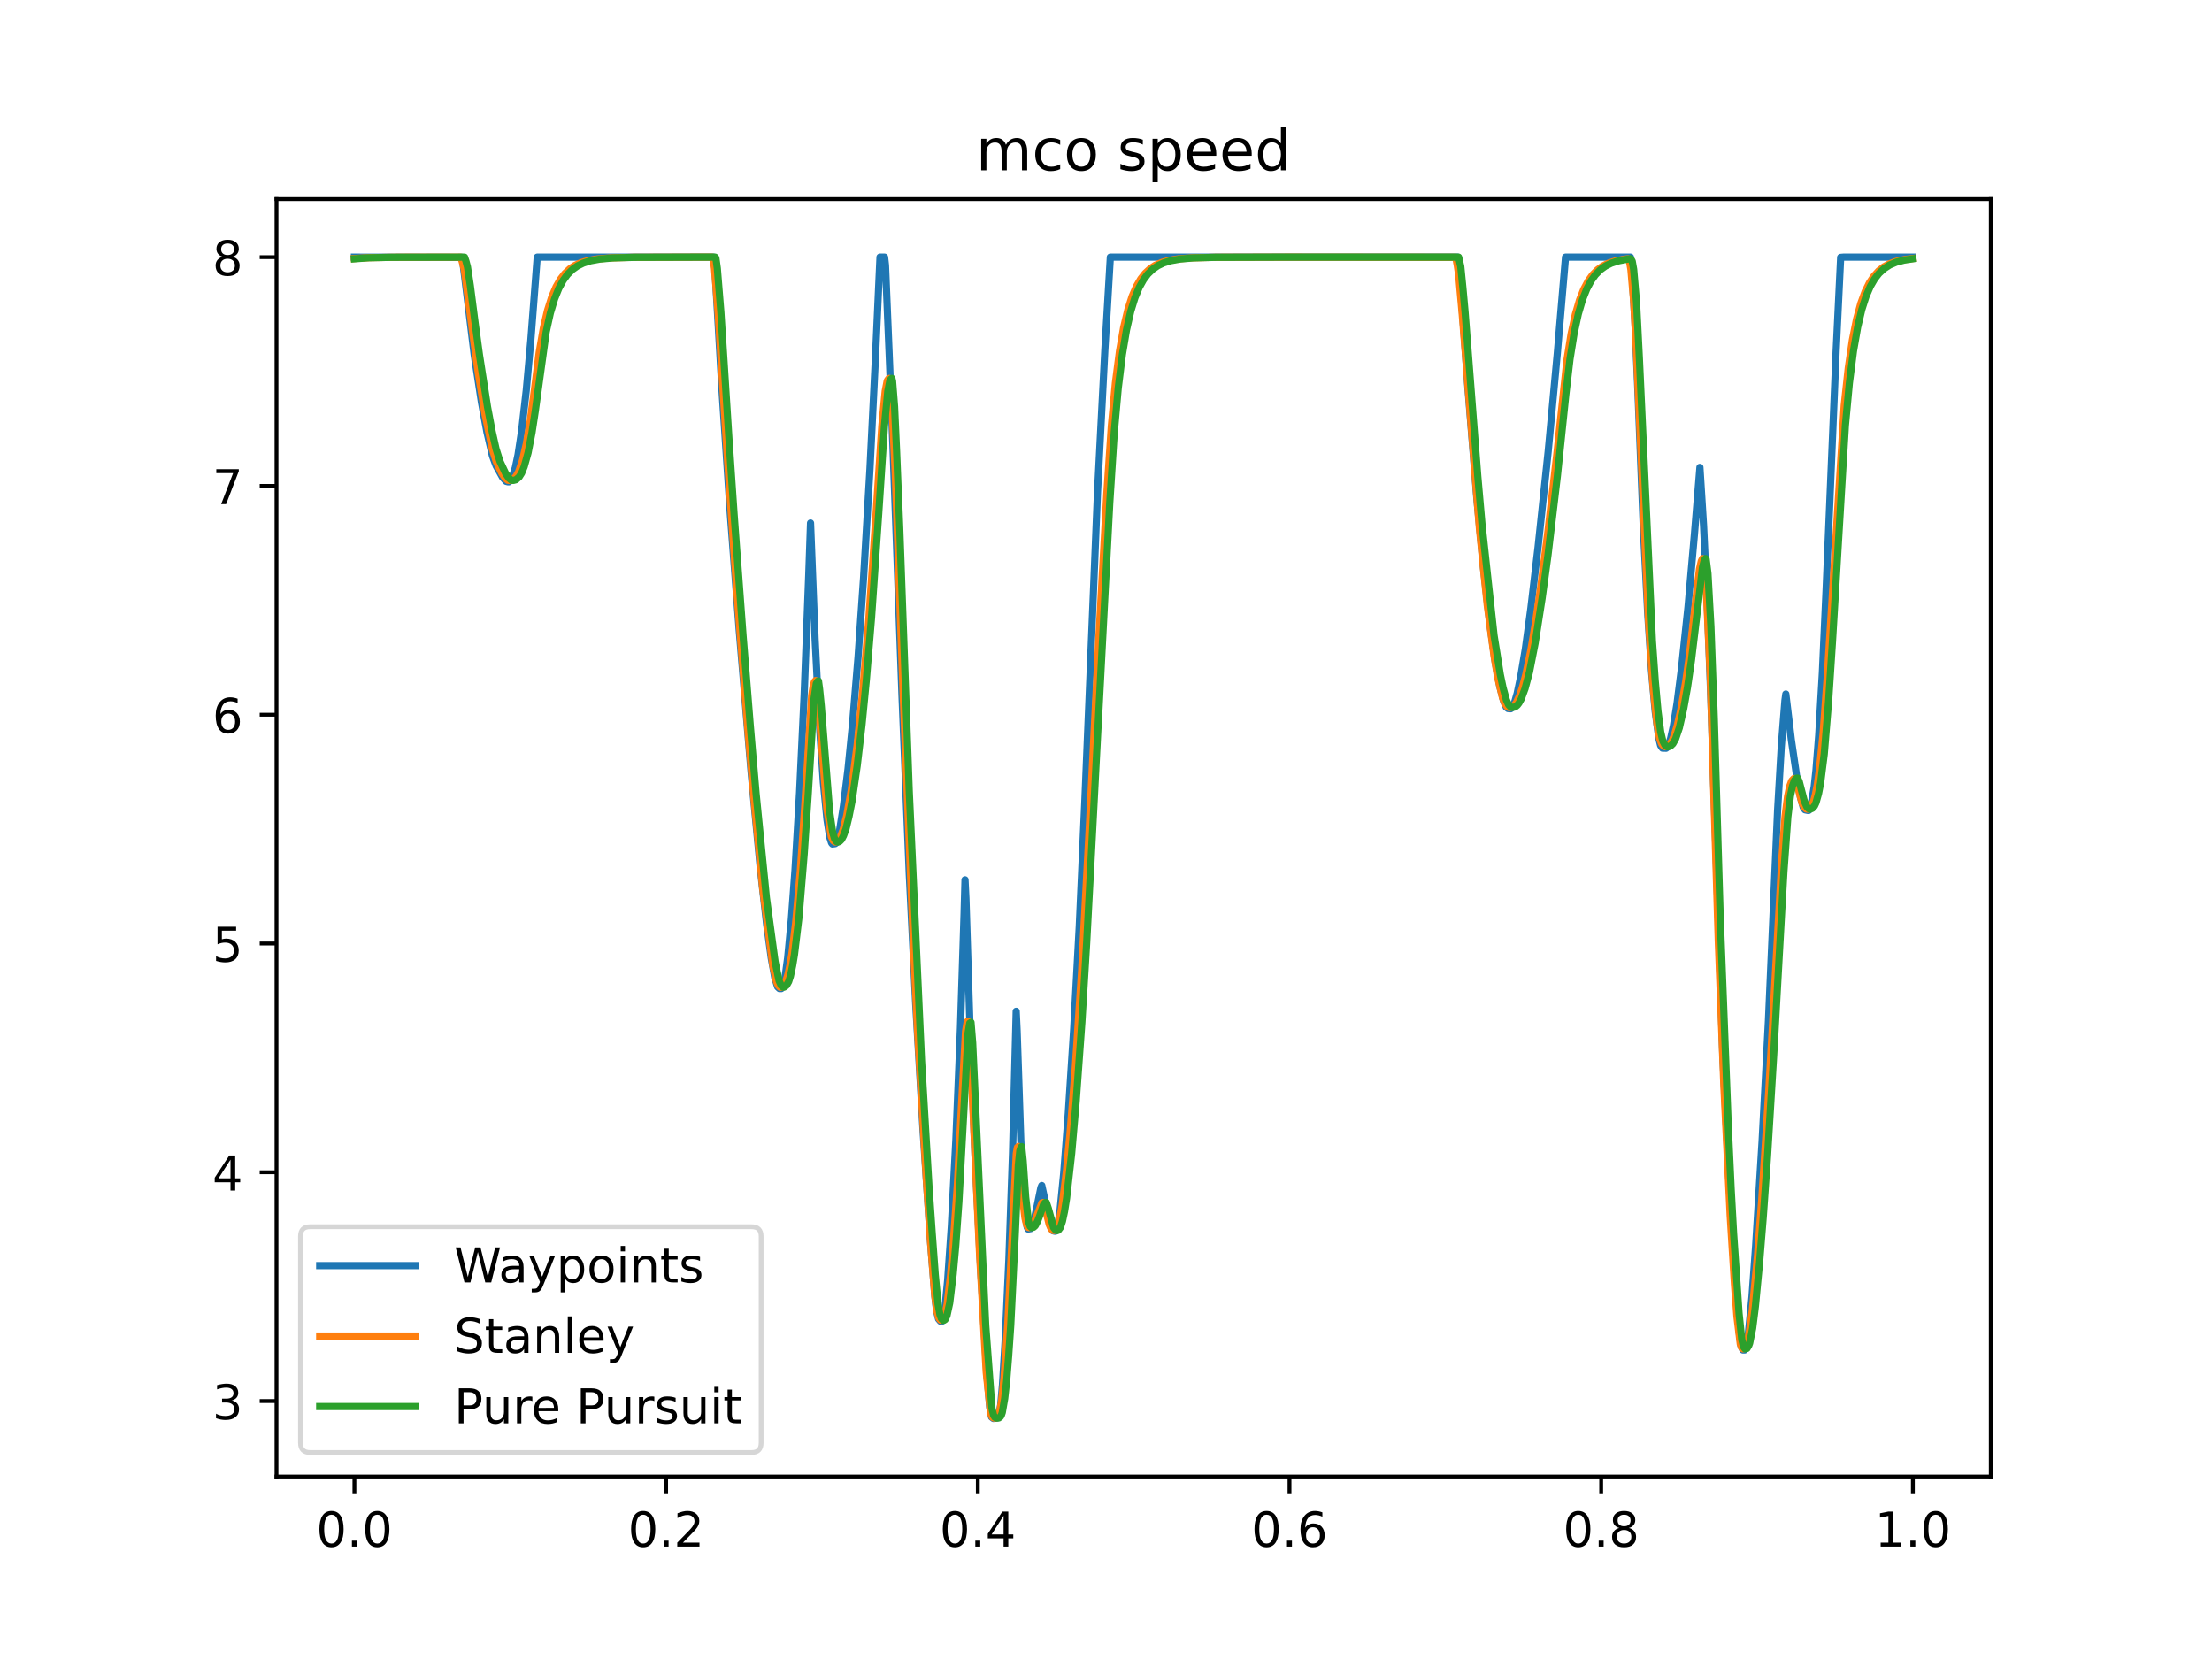 <?xml version="1.0" encoding="utf-8" standalone="no"?>
<!DOCTYPE svg PUBLIC "-//W3C//DTD SVG 1.1//EN"
  "http://www.w3.org/Graphics/SVG/1.1/DTD/svg11.dtd">
<!-- Created with matplotlib (https://matplotlib.org/) -->
<svg height="345.6pt" version="1.1" viewBox="0 0 460.8 345.6" width="460.8pt" xmlns="http://www.w3.org/2000/svg" xmlns:xlink="http://www.w3.org/1999/xlink">
 <defs>
  <style type="text/css">*{stroke-linecap:butt;stroke-linejoin:round;}</style>
 </defs>
 <g id="figure_1">
  <g id="patch_1">
   <path d="M 0 345.6 
L 460.8 345.6 
L 460.8 0 
L 0 0 
z
" style="fill:#ffffff;"/>
  </g>
  <g id="axes_1">
   <g id="patch_2">
    <path d="M 57.6 307.584 
L 414.72 307.584 
L 414.72 41.472 
L 57.6 41.472 
z
" style="fill:#ffffff;"/>
   </g>
   <g id="matplotlib.axis_1">
    <g id="xtick_1">
     <g id="line2d_1">
      <defs>
       <path d="M 0 0 
L 0 3.5 
" id="me0ed201982" style="stroke:#000000;stroke-width:0.8;"/>
      </defs>
      <g>
       <use style="stroke:#000000;stroke-width:0.8;" x="73.833" xlink:href="#me0ed201982" y="307.584"/>
      </g>
     </g>
     <g id="text_1">
      <!-- 0.0 -->
      <g transform="translate(65.881 322.182)scale(0.1 -0.1)">
       <defs>
        <path d="M 31.781 66.406 
Q 24.172 66.406 20.328 58.906 
Q 16.5 51.422 16.5 36.375 
Q 16.5 21.391 20.328 13.891 
Q 24.172 6.391 31.781 6.391 
Q 39.453 6.391 43.281 13.891 
Q 47.125 21.391 47.125 36.375 
Q 47.125 51.422 43.281 58.906 
Q 39.453 66.406 31.781 66.406 
z
M 31.781 74.219 
Q 44.047 74.219 50.516 64.516 
Q 56.984 54.828 56.984 36.375 
Q 56.984 17.969 50.516 8.266 
Q 44.047 -1.422 31.781 -1.422 
Q 19.531 -1.422 13.062 8.266 
Q 6.594 17.969 6.594 36.375 
Q 6.594 54.828 13.062 64.516 
Q 19.531 74.219 31.781 74.219 
z
" id="DejaVuSans-48"/>
        <path d="M 10.688 12.406 
L 21 12.406 
L 21 0 
L 10.688 0 
z
" id="DejaVuSans-46"/>
       </defs>
       <use xlink:href="#DejaVuSans-48"/>
       <use x="63.623" xlink:href="#DejaVuSans-46"/>
       <use x="95.41" xlink:href="#DejaVuSans-48"/>
      </g>
     </g>
    </g>
    <g id="xtick_2">
     <g id="line2d_2">
      <g>
       <use style="stroke:#000000;stroke-width:0.8;" x="138.764" xlink:href="#me0ed201982" y="307.584"/>
      </g>
     </g>
     <g id="text_2">
      <!-- 0.2 -->
      <g transform="translate(130.812 322.182)scale(0.1 -0.1)">
       <defs>
        <path d="M 19.188 8.297 
L 53.609 8.297 
L 53.609 0 
L 7.328 0 
L 7.328 8.297 
Q 12.938 14.109 22.625 23.891 
Q 32.328 33.688 34.812 36.531 
Q 39.547 41.844 41.422 45.531 
Q 43.312 49.219 43.312 52.781 
Q 43.312 58.594 39.234 62.25 
Q 35.156 65.922 28.609 65.922 
Q 23.969 65.922 18.812 64.312 
Q 13.672 62.703 7.812 59.422 
L 7.812 69.391 
Q 13.766 71.781 18.938 73 
Q 24.125 74.219 28.422 74.219 
Q 39.75 74.219 46.484 68.547 
Q 53.219 62.891 53.219 53.422 
Q 53.219 48.922 51.531 44.891 
Q 49.859 40.875 45.406 35.406 
Q 44.188 33.984 37.641 27.219 
Q 31.109 20.453 19.188 8.297 
z
" id="DejaVuSans-50"/>
       </defs>
       <use xlink:href="#DejaVuSans-48"/>
       <use x="63.623" xlink:href="#DejaVuSans-46"/>
       <use x="95.41" xlink:href="#DejaVuSans-50"/>
      </g>
     </g>
    </g>
    <g id="xtick_3">
     <g id="line2d_3">
      <g>
       <use style="stroke:#000000;stroke-width:0.8;" x="203.695" xlink:href="#me0ed201982" y="307.584"/>
      </g>
     </g>
     <g id="text_3">
      <!-- 0.4 -->
      <g transform="translate(195.743 322.182)scale(0.1 -0.1)">
       <defs>
        <path d="M 37.797 64.312 
L 12.891 25.391 
L 37.797 25.391 
z
M 35.203 72.906 
L 47.609 72.906 
L 47.609 25.391 
L 58.016 25.391 
L 58.016 17.188 
L 47.609 17.188 
L 47.609 0 
L 37.797 0 
L 37.797 17.188 
L 4.891 17.188 
L 4.891 26.703 
z
" id="DejaVuSans-52"/>
       </defs>
       <use xlink:href="#DejaVuSans-48"/>
       <use x="63.623" xlink:href="#DejaVuSans-46"/>
       <use x="95.41" xlink:href="#DejaVuSans-52"/>
      </g>
     </g>
    </g>
    <g id="xtick_4">
     <g id="line2d_4">
      <g>
       <use style="stroke:#000000;stroke-width:0.8;" x="268.625" xlink:href="#me0ed201982" y="307.584"/>
      </g>
     </g>
     <g id="text_4">
      <!-- 0.6 -->
      <g transform="translate(260.674 322.182)scale(0.1 -0.1)">
       <defs>
        <path d="M 33.016 40.375 
Q 26.375 40.375 22.484 35.828 
Q 18.609 31.297 18.609 23.391 
Q 18.609 15.531 22.484 10.953 
Q 26.375 6.391 33.016 6.391 
Q 39.656 6.391 43.531 10.953 
Q 47.406 15.531 47.406 23.391 
Q 47.406 31.297 43.531 35.828 
Q 39.656 40.375 33.016 40.375 
z
M 52.594 71.297 
L 52.594 62.312 
Q 48.875 64.062 45.094 64.984 
Q 41.312 65.922 37.594 65.922 
Q 27.828 65.922 22.672 59.328 
Q 17.531 52.734 16.797 39.406 
Q 19.672 43.656 24.016 45.922 
Q 28.375 48.188 33.594 48.188 
Q 44.578 48.188 50.953 41.516 
Q 57.328 34.859 57.328 23.391 
Q 57.328 12.156 50.688 5.359 
Q 44.047 -1.422 33.016 -1.422 
Q 20.359 -1.422 13.672 8.266 
Q 6.984 17.969 6.984 36.375 
Q 6.984 53.656 15.188 63.938 
Q 23.391 74.219 37.203 74.219 
Q 40.922 74.219 44.703 73.484 
Q 48.484 72.75 52.594 71.297 
z
" id="DejaVuSans-54"/>
       </defs>
       <use xlink:href="#DejaVuSans-48"/>
       <use x="63.623" xlink:href="#DejaVuSans-46"/>
       <use x="95.41" xlink:href="#DejaVuSans-54"/>
      </g>
     </g>
    </g>
    <g id="xtick_5">
     <g id="line2d_5">
      <g>
       <use style="stroke:#000000;stroke-width:0.8;" x="333.556" xlink:href="#me0ed201982" y="307.584"/>
      </g>
     </g>
     <g id="text_5">
      <!-- 0.8 -->
      <g transform="translate(325.605 322.182)scale(0.1 -0.1)">
       <defs>
        <path d="M 31.781 34.625 
Q 24.75 34.625 20.719 30.859 
Q 16.703 27.094 16.703 20.516 
Q 16.703 13.922 20.719 10.156 
Q 24.75 6.391 31.781 6.391 
Q 38.812 6.391 42.859 10.172 
Q 46.922 13.969 46.922 20.516 
Q 46.922 27.094 42.891 30.859 
Q 38.875 34.625 31.781 34.625 
z
M 21.922 38.812 
Q 15.578 40.375 12.031 44.719 
Q 8.5 49.078 8.5 55.328 
Q 8.5 64.062 14.719 69.141 
Q 20.953 74.219 31.781 74.219 
Q 42.672 74.219 48.875 69.141 
Q 55.078 64.062 55.078 55.328 
Q 55.078 49.078 51.531 44.719 
Q 48 40.375 41.703 38.812 
Q 48.828 37.156 52.797 32.312 
Q 56.781 27.484 56.781 20.516 
Q 56.781 9.906 50.312 4.234 
Q 43.844 -1.422 31.781 -1.422 
Q 19.734 -1.422 13.25 4.234 
Q 6.781 9.906 6.781 20.516 
Q 6.781 27.484 10.781 32.312 
Q 14.797 37.156 21.922 38.812 
z
M 18.312 54.391 
Q 18.312 48.734 21.844 45.562 
Q 25.391 42.391 31.781 42.391 
Q 38.141 42.391 41.719 45.562 
Q 45.312 48.734 45.312 54.391 
Q 45.312 60.062 41.719 63.234 
Q 38.141 66.406 31.781 66.406 
Q 25.391 66.406 21.844 63.234 
Q 18.312 60.062 18.312 54.391 
z
" id="DejaVuSans-56"/>
       </defs>
       <use xlink:href="#DejaVuSans-48"/>
       <use x="63.623" xlink:href="#DejaVuSans-46"/>
       <use x="95.41" xlink:href="#DejaVuSans-56"/>
      </g>
     </g>
    </g>
    <g id="xtick_6">
     <g id="line2d_6">
      <g>
       <use style="stroke:#000000;stroke-width:0.8;" x="398.487" xlink:href="#me0ed201982" y="307.584"/>
      </g>
     </g>
     <g id="text_6">
      <!-- 1.0 -->
      <g transform="translate(390.536 322.182)scale(0.1 -0.1)">
       <defs>
        <path d="M 12.406 8.297 
L 28.516 8.297 
L 28.516 63.922 
L 10.984 60.406 
L 10.984 69.391 
L 28.422 72.906 
L 38.281 72.906 
L 38.281 8.297 
L 54.391 8.297 
L 54.391 0 
L 12.406 0 
z
" id="DejaVuSans-49"/>
       </defs>
       <use xlink:href="#DejaVuSans-49"/>
       <use x="63.623" xlink:href="#DejaVuSans-46"/>
       <use x="95.41" xlink:href="#DejaVuSans-48"/>
      </g>
     </g>
    </g>
   </g>
   <g id="matplotlib.axis_2">
    <g id="ytick_1">
     <g id="line2d_7">
      <defs>
       <path d="M 0 0 
L -3.5 0 
" id="mf09ca81f70" style="stroke:#000000;stroke-width:0.8;"/>
      </defs>
      <g>
       <use style="stroke:#000000;stroke-width:0.8;" x="57.6" xlink:href="#mf09ca81f70" y="291.864"/>
      </g>
     </g>
     <g id="text_7">
      <!-- 3 -->
      <g transform="translate(44.237 295.663)scale(0.1 -0.1)">
       <defs>
        <path d="M 40.578 39.312 
Q 47.656 37.797 51.625 33 
Q 55.609 28.219 55.609 21.188 
Q 55.609 10.406 48.188 4.484 
Q 40.766 -1.422 27.094 -1.422 
Q 22.516 -1.422 17.656 -0.516 
Q 12.797 0.391 7.625 2.203 
L 7.625 11.719 
Q 11.719 9.328 16.594 8.109 
Q 21.484 6.891 26.812 6.891 
Q 36.078 6.891 40.938 10.547 
Q 45.797 14.203 45.797 21.188 
Q 45.797 27.641 41.281 31.266 
Q 36.766 34.906 28.719 34.906 
L 20.219 34.906 
L 20.219 43.016 
L 29.109 43.016 
Q 36.375 43.016 40.234 45.922 
Q 44.094 48.828 44.094 54.297 
Q 44.094 59.906 40.109 62.906 
Q 36.141 65.922 28.719 65.922 
Q 24.656 65.922 20.016 65.031 
Q 15.375 64.156 9.812 62.312 
L 9.812 71.094 
Q 15.438 72.656 20.344 73.438 
Q 25.25 74.219 29.594 74.219 
Q 40.828 74.219 47.359 69.109 
Q 53.906 64.016 53.906 55.328 
Q 53.906 49.266 50.438 45.094 
Q 46.969 40.922 40.578 39.312 
z
" id="DejaVuSans-51"/>
       </defs>
       <use xlink:href="#DejaVuSans-51"/>
      </g>
     </g>
    </g>
    <g id="ytick_2">
     <g id="line2d_8">
      <g>
       <use style="stroke:#000000;stroke-width:0.8;" x="57.6" xlink:href="#mf09ca81f70" y="244.205"/>
      </g>
     </g>
     <g id="text_8">
      <!-- 4 -->
      <g transform="translate(44.237 248.004)scale(0.1 -0.1)">
       <use xlink:href="#DejaVuSans-52"/>
      </g>
     </g>
    </g>
    <g id="ytick_3">
     <g id="line2d_9">
      <g>
       <use style="stroke:#000000;stroke-width:0.8;" x="57.6" xlink:href="#mf09ca81f70" y="196.546"/>
      </g>
     </g>
     <g id="text_9">
      <!-- 5 -->
      <g transform="translate(44.237 200.345)scale(0.1 -0.1)">
       <defs>
        <path d="M 10.797 72.906 
L 49.516 72.906 
L 49.516 64.594 
L 19.828 64.594 
L 19.828 46.734 
Q 21.969 47.469 24.109 47.828 
Q 26.266 48.188 28.422 48.188 
Q 40.625 48.188 47.75 41.5 
Q 54.891 34.812 54.891 23.391 
Q 54.891 11.625 47.562 5.094 
Q 40.234 -1.422 26.906 -1.422 
Q 22.312 -1.422 17.547 -0.641 
Q 12.797 0.141 7.719 1.703 
L 7.719 11.625 
Q 12.109 9.234 16.797 8.062 
Q 21.484 6.891 26.703 6.891 
Q 35.156 6.891 40.078 11.328 
Q 45.016 15.766 45.016 23.391 
Q 45.016 31 40.078 35.438 
Q 35.156 39.891 26.703 39.891 
Q 22.75 39.891 18.812 39.016 
Q 14.891 38.141 10.797 36.281 
z
" id="DejaVuSans-53"/>
       </defs>
       <use xlink:href="#DejaVuSans-53"/>
      </g>
     </g>
    </g>
    <g id="ytick_4">
     <g id="line2d_10">
      <g>
       <use style="stroke:#000000;stroke-width:0.8;" x="57.6" xlink:href="#mf09ca81f70" y="148.886"/>
      </g>
     </g>
     <g id="text_10">
      <!-- 6 -->
      <g transform="translate(44.237 152.686)scale(0.1 -0.1)">
       <use xlink:href="#DejaVuSans-54"/>
      </g>
     </g>
    </g>
    <g id="ytick_5">
     <g id="line2d_11">
      <g>
       <use style="stroke:#000000;stroke-width:0.8;" x="57.6" xlink:href="#mf09ca81f70" y="101.227"/>
      </g>
     </g>
     <g id="text_11">
      <!-- 7 -->
      <g transform="translate(44.237 105.026)scale(0.1 -0.1)">
       <defs>
        <path d="M 8.203 72.906 
L 55.078 72.906 
L 55.078 68.703 
L 28.609 0 
L 18.312 0 
L 43.219 64.594 
L 8.203 64.594 
z
" id="DejaVuSans-55"/>
       </defs>
       <use xlink:href="#DejaVuSans-55"/>
      </g>
     </g>
    </g>
    <g id="ytick_6">
     <g id="line2d_12">
      <g>
       <use style="stroke:#000000;stroke-width:0.8;" x="57.6" xlink:href="#mf09ca81f70" y="53.568"/>
      </g>
     </g>
     <g id="text_12">
      <!-- 8 -->
      <g transform="translate(44.237 57.367)scale(0.1 -0.1)">
       <use xlink:href="#DejaVuSans-56"/>
      </g>
     </g>
    </g>
   </g>
   <g id="line2d_13">
    <path clip-path="url(#pfc5cd78035)" d="M 73.833 53.568 
L 96.302 53.612 
L 98.777 73.824 
L 100.3 83.811 
L 101.443 90.05 
L 102.585 94.961 
L 103.347 97.023 
L 104.68 99.419 
L 105.441 100.271 
L 105.822 100.372 
L 106.013 100.372 
L 106.394 99.998 
L 106.774 99.211 
L 107.346 97.436 
L 107.917 94.709 
L 108.679 89.673 
L 109.631 81.314 
L 110.583 70.84 
L 111.916 53.568 
L 148.666 53.568 
L 148.856 54.599 
L 150.379 80.863 
L 152.093 106.511 
L 153.997 131.366 
L 156.473 160.905 
L 158.377 180.822 
L 159.71 192.554 
L 160.662 199.555 
L 161.423 203.768 
L 161.994 205.584 
L 162.375 205.937 
L 162.756 205.937 
L 162.946 205.731 
L 163.137 205.325 
L 163.518 203.728 
L 164.089 199.544 
L 164.851 191.548 
L 165.612 181.259 
L 166.564 165.054 
L 167.516 144.872 
L 168.468 119.992 
L 168.849 108.957 
L 169.801 133.171 
L 170.753 151.786 
L 171.515 162.95 
L 172.277 170.753 
L 172.848 174.414 
L 173.229 175.6 
L 173.419 175.827 
L 173.99 175.747 
L 174.181 175.584 
L 174.562 174.605 
L 174.942 172.741 
L 175.704 167.904 
L 176.656 160.196 
L 177.608 150.679 
L 178.751 136.864 
L 179.893 120.452 
L 181.226 97.698 
L 182.369 74.525 
L 183.321 53.568 
L 184.273 53.568 
L 184.463 55.257 
L 185.986 92.145 
L 187.891 144.631 
L 189.414 182.044 
L 190.747 208.981 
L 192.27 235.199 
L 193.793 258.078 
L 194.745 270.052 
L 195.126 273.212 
L 195.507 274.761 
L 195.888 275.214 
L 196.268 275.214 
L 196.459 274.778 
L 196.84 272.667 
L 197.411 266.697 
L 198.172 255.565 
L 199.125 237.46 
L 200.077 214.181 
L 200.838 190.229 
L 201.029 183.286 
L 201.219 187.127 
L 202.171 217.354 
L 203.123 240.949 
L 204.266 264.212 
L 205.599 286.521 
L 206.17 293.102 
L 206.551 295.19 
L 206.931 295.488 
L 207.693 295.405 
L 208.074 294.87 
L 208.455 292.7 
L 208.835 288.471 
L 209.407 279.038 
L 210.168 262.324 
L 210.93 240.2 
L 211.692 210.673 
L 211.882 214.735 
L 212.644 237.437 
L 213.215 248.723 
L 213.596 253.437 
L 213.977 255.637 
L 214.167 256.035 
L 214.738 255.933 
L 214.929 255.739 
L 215.309 254.671 
L 216.071 251.125 
L 216.833 247.417 
L 217.023 246.966 
L 217.785 250.461 
L 218.927 255.745 
L 219.308 256.381 
L 219.689 256.482 
L 219.879 256.482 
L 220.069 256.173 
L 220.45 254.697 
L 220.831 252.085 
L 221.593 244.372 
L 222.545 231.897 
L 223.687 214.132 
L 224.83 193.025 
L 225.972 167.393 
L 228.638 102.454 
L 230.161 72.917 
L 231.304 53.568 
L 303.661 53.568 
L 303.852 53.741 
L 305.756 80.31 
L 307.66 103.944 
L 308.993 117.868 
L 310.326 129.693 
L 311.468 137.842 
L 312.42 142.952 
L 313.182 145.894 
L 313.753 147.298 
L 314.134 147.605 
L 314.705 147.647 
L 315.086 147.326 
L 315.467 146.481 
L 316.038 144.49 
L 316.8 140.868 
L 317.752 135.207 
L 318.894 126.792 
L 320.418 113.868 
L 322.512 94.076 
L 324.416 73.598 
L 326.13 53.568 
L 339.649 53.568 
L 340.03 57.817 
L 340.601 67.411 
L 341.173 80.715 
L 342.315 109.566 
L 343.267 128.117 
L 344.029 139.605 
L 344.791 148.095 
L 345.552 153.772 
L 345.933 155.301 
L 346.314 155.851 
L 347.076 155.871 
L 347.266 155.716 
L 347.647 154.991 
L 348.028 153.803 
L 348.599 151.196 
L 349.361 146.477 
L 350.313 138.986 
L 351.646 126.4 
L 352.978 111.308 
L 354.121 97.361 
L 354.883 109.525 
L 355.644 125.481 
L 356.406 145.78 
L 358.881 219.442 
L 360.024 243.217 
L 361.166 262.911 
L 362.309 277.523 
L 362.689 280.426 
L 363.07 281.222 
L 363.451 281.222 
L 363.642 280.925 
L 363.832 280.384 
L 364.213 277.828 
L 364.974 270.127 
L 365.736 259.514 
L 367.069 237.885 
L 368.402 212.573 
L 369.354 190.68 
L 370.306 168.797 
L 371.068 155.618 
L 371.829 145.959 
L 372.02 144.582 
L 373.162 154.071 
L 374.305 161.882 
L 375.066 166.086 
L 375.638 168.169 
L 376.018 168.697 
L 376.59 168.814 
L 376.78 168.814 
L 376.97 168.529 
L 377.351 167.212 
L 377.923 163.951 
L 378.303 160.409 
L 378.875 153.176 
L 379.636 140.116 
L 380.398 123.188 
L 382.492 73.283 
L 383.445 53.619 
L 384.016 53.568 
L 398.487 53.568 
L 398.487 53.568 
" style="fill:none;stroke:#1f77b4;stroke-linecap:square;stroke-width:1.5;"/>
   </g>
   <g id="line2d_14">
    <path clip-path="url(#pfc5cd78035)" d="M 73.833 53.856 
L 77.015 53.672 
L 77.015 53.672 
L 83.079 53.583 
L 83.079 53.583 
L 95.966 53.577 
L 96.269 54.458 
L 96.722 56.153 
L 98.787 71.614 
L 98.787 71.614 
L 99.646 77.76 
L 101.048 86.384 
L 101.048 86.384 
L 102.556 93.509 
L 103.367 96.132 
L 104.575 98.651 
L 105.242 99.609 
L 105.775 100.044 
L 106.307 100.086 
L 106.973 99.775 
L 106.973 99.775 
L 107.507 99.206 
L 107.507 99.206 
L 108.041 98.25 
L 108.041 98.25 
L 108.847 95.905 
L 109.659 92.379 
L 109.659 92.379 
L 110.482 87.505 
L 111.318 81.352 
L 111.318 81.352 
L 112.313 73.468 
L 113.182 68.424 
L 114.061 64.659 
L 114.947 61.848 
L 115.84 59.749 
L 116.737 58.182 
L 117.637 57.013 
L 118.69 56.017 
L 119.746 55.31 
L 120.954 54.747 
L 122.466 54.293 
L 124.434 53.953 
L 124.434 53.953 
L 127.162 53.728 
L 131.709 53.605 
L 131.709 53.605 
L 144.293 53.569 
L 148.386 53.568 
L 148.538 53.764 
L 148.84 55.906 
L 149.585 65.037 
L 151.557 95.811 
L 151.557 95.811 
L 153.371 121.591 
L 154.228 132.482 
L 155.853 152.721 
L 156.95 165.122 
L 158.908 185.284 
L 158.908 185.284 
L 161.017 201.258 
L 161.754 204.497 
L 162.12 205.306 
L 162.484 205.666 
L 162.849 205.655 
L 163.214 205.391 
L 163.579 204.758 
L 164.13 203.029 
L 164.13 203.029 
L 164.593 200.901 
L 164.967 198.693 
L 165.727 192.451 
L 166.712 181.553 
L 167.641 168.004 
L 167.641 168.004 
L 169.084 144.887 
L 169.431 142.708 
L 169.431 142.708 
L 169.664 142.02 
L 169.897 141.771 
L 169.897 141.771 
L 170.246 143.94 
L 172.235 168.36 
L 173.177 174.292 
L 173.59 175.152 
L 173.9 175.375 
L 174.106 175.405 
L 174.519 175.187 
L 175.036 174.452 
L 175.036 174.452 
L 175.659 172.761 
L 176.393 169.882 
L 177.35 164.518 
L 178.552 155.299 
L 179.684 144.322 
L 180.987 129.015 
L 182.496 107.113 
L 183.703 88.739 
L 184.399 81.499 
L 184.399 81.499 
L 184.822 79.316 
L 185.105 78.91 
L 185.247 78.827 
L 185.388 79.408 
L 185.809 84.723 
L 186.492 98.361 
L 188.113 143.771 
L 188.113 143.771 
L 190.301 197.361 
L 191.12 214.404 
L 192.985 245.87 
L 193.784 257.941 
L 193.784 257.941 
L 194.734 269.924 
L 195.188 273.278 
L 195.572 274.59 
L 195.89 274.996 
L 195.89 274.996 
L 196.144 275.044 
L 196.144 275.044 
L 196.398 274.885 
L 196.398 274.885 
L 196.781 274.091 
L 197.296 271.717 
L 198.022 265.596 
L 198.5 260.207 
L 198.5 260.207 
L 199.435 246.818 
L 200.454 227.404 
L 201.137 214.856 
L 201.488 212.827 
L 201.665 212.745 
L 201.665 212.745 
L 202.101 218.163 
L 203.388 246.722 
L 204.035 260.758 
L 205.442 285.852 
L 205.442 285.852 
L 206.357 294.491 
L 206.357 294.491 
L 206.691 295.2 
L 207.024 295.4 
L 207.024 295.4 
L 207.523 295.377 
L 207.856 295.131 
L 208.246 294.098 
L 208.641 291.828 
L 209.161 287.005 
L 209.952 275.618 
L 210.747 259.705 
L 211.709 240.312 
L 211.709 240.312 
L 211.942 239.03 
L 212.176 238.814 
L 212.485 241.788 
L 212.714 244.641 
L 213.16 250.717 
L 213.523 253.785 
L 213.523 253.785 
L 213.881 255.251 
L 214.166 255.679 
L 214.38 255.731 
L 214.38 255.731 
L 214.736 255.627 
L 215.022 255.353 
L 215.594 254.266 
L 217.047 250.566 
L 217.266 250.511 
L 217.266 250.511 
L 217.34 250.509 
L 217.705 251.555 
L 218.571 255.111 
L 218.998 256.044 
L 218.998 256.044 
L 219.354 256.33 
L 219.638 256.333 
L 219.993 256.051 
L 220.349 255.309 
L 220.851 253.376 
L 221.287 250.961 
L 221.287 250.961 
L 222.18 243.714 
L 222.18 243.714 
L 222.877 236.43 
L 224.019 222.213 
L 225.345 201.918 
L 227.02 170.436 
L 228.935 132.438 
L 228.935 132.438 
L 230.575 102.799 
L 231.52 88.683 
L 231.52 88.683 
L 232.357 79.783 
L 233.212 73.138 
L 233.212 73.138 
L 234.081 68.178 
L 234.961 64.475 
L 234.961 64.475 
L 235.848 61.711 
L 236.741 59.647 
L 236.741 59.647 
L 237.638 58.106 
L 238.538 56.956 
L 238.538 56.956 
L 239.591 55.977 
L 240.647 55.281 
L 242.007 54.673 
L 243.519 54.247 
L 245.488 53.928 
L 248.367 53.711 
L 253.369 53.597 
L 268.833 53.568 
L 268.833 53.568 
L 303.249 53.601 
L 303.552 55.144 
L 303.853 57.101 
L 304.596 65.338 
L 304.596 65.338 
L 308.176 109.992 
L 308.942 117.629 
L 308.942 117.629 
L 309.813 126.039 
L 311.259 136.798 
L 311.965 141.013 
L 313.008 145.388 
L 313.468 146.57 
L 313.926 147.18 
L 314.383 147.409 
L 314.955 147.297 
L 315.412 146.952 
L 315.87 146.366 
L 316.56 144.9 
L 317.138 143.2 
L 317.837 140.585 
L 317.837 140.585 
L 318.899 135.447 
L 319.86 129.738 
L 320.965 122.276 
L 322.484 110.571 
L 324.333 94.486 
L 324.333 94.486 
L 326.423 75.008 
L 327.288 69.574 
L 328.164 65.517 
L 329.049 62.488 
L 329.941 60.227 
L 330.837 58.539 
L 331.736 57.279 
L 332.788 56.207 
L 333.844 55.444 
L 335.052 54.839 
L 336.564 54.349 
L 338.38 54.003 
L 339.138 53.909 
L 339.138 53.909 
L 339.44 54.423 
L 339.742 56.122 
L 339.742 56.122 
L 340.339 62.957 
L 340.339 62.957 
L 340.923 73.59 
L 340.923 73.59 
L 343.425 129.629 
L 344.373 143.166 
L 345.174 150.819 
L 345.735 153.893 
L 346.181 155.017 
L 346.626 155.504 
L 346.959 155.569 
L 347.514 155.34 
L 347.848 155.019 
L 348.293 154.332 
L 348.74 153.323 
L 349.415 151.083 
L 349.415 151.083 
L 350.095 148.112 
L 351.131 142.192 
L 351.954 136.374 
L 353.531 122.621 
L 354.031 118.54 
L 354.409 116.881 
L 354.662 116.37 
L 354.662 116.37 
L 354.915 116.585 
L 355.168 118.974 
L 355.168 118.974 
L 355.418 122.096 
L 356.264 140.667 
L 356.94 162.721 
L 357.954 196.136 
L 359.105 226.113 
L 360.419 253.11 
L 361.318 267.515 
L 361.318 267.515 
L 361.839 274.333 
L 361.839 274.333 
L 362.527 279.983 
L 362.834 280.791 
L 362.834 280.791 
L 363.079 280.99 
L 363.079 280.99 
L 363.385 280.902 
L 363.753 280.299 
L 364.247 278.368 
L 364.623 276.136 
L 365.069 272.664 
L 365.069 272.664 
L 366.135 261.323 
L 366.135 261.323 
L 366.989 250.114 
L 366.989 250.114 
L 368.467 227.257 
L 371.23 178.369 
L 371.853 170.168 
L 372.384 165.931 
L 372.384 165.931 
L 372.813 163.839 
L 372.813 163.839 
L 373.245 162.669 
L 373.245 162.669 
L 373.679 162.208 
L 373.679 162.208 
L 373.895 162.177 
L 374.112 162.696 
L 374.112 162.696 
L 374.436 163.743 
L 375.4 167.307 
L 375.4 167.307 
L 375.824 168.126 
L 375.824 168.126 
L 376.248 168.518 
L 376.248 168.518 
L 376.566 168.57 
L 376.99 168.348 
L 377.308 167.963 
L 377.839 166.786 
L 378.16 165.603 
L 378.59 163.373 
L 379.024 160.311 
L 379.798 152.673 
L 380.715 140.027 
L 384.183 84.502 
L 384.183 84.502 
L 385.028 76.661 
L 385.89 70.808 
L 385.89 70.808 
L 386.764 66.438 
L 387.647 63.176 
L 387.647 63.176 
L 388.537 60.741 
L 389.432 58.923 
L 389.432 58.923 
L 390.33 57.566 
L 391.382 56.41 
L 392.437 55.589 
L 392.437 55.589 
L 393.644 54.937 
L 393.644 54.937 
L 395.005 54.451 
L 396.821 54.06 
L 398.487 53.856 
L 398.487 53.856 
" style="fill:none;stroke:#ff7f0e;stroke-linecap:square;stroke-width:1.5;"/>
   </g>
   <g id="line2d_15">
    <path clip-path="url(#pfc5cd78035)" d="M 73.833 53.921 
L 76.7 53.708 
L 76.7 53.708 
L 81.681 53.596 
L 96.628 53.568 
L 96.628 53.568 
L 96.779 53.576 
L 97.08 54.458 
L 97.381 55.6 
L 97.979 59.534 
L 99.008 67.533 
L 99.008 67.533 
L 99.873 73.882 
L 101.561 84.768 
L 102.524 89.881 
L 103.339 93.514 
L 104.147 96.09 
L 105.349 98.645 
L 106.014 99.607 
L 106.545 100.043 
L 106.942 100.074 
L 107.473 99.939 
L 108.136 99.378 
L 108.668 98.54 
L 109.202 97.206 
L 110.007 94.326 
L 110.821 90.142 
L 111.508 85.624 
L 111.508 85.624 
L 113.776 69.165 
L 113.776 69.165 
L 114.649 65.212 
L 115.531 62.261 
L 115.531 62.261 
L 116.419 60.057 
L 117.312 58.413 
L 117.312 58.413 
L 118.208 57.185 
L 119.256 56.14 
L 120.307 55.397 
L 120.307 55.397 
L 121.51 54.806 
L 121.51 54.806 
L 123.016 54.329 
L 124.976 53.972 
L 127.691 53.736 
L 132.22 53.607 
L 144.298 53.569 
L 148.978 53.568 
L 149.129 53.764 
L 149.43 55.906 
L 150.172 65.037 
L 151.866 91.598 
L 152.928 107.195 
L 154.796 132.477 
L 155.153 136.892 
L 155.153 136.892 
L 156.304 151.265 
L 157.508 165.328 
L 159.655 186.981 
L 161.466 200.317 
L 162.294 204.308 
L 162.75 205.329 
L 163.113 205.637 
L 163.385 205.624 
L 163.839 205.288 
L 164.294 204.49 
L 164.294 204.49 
L 164.66 203.357 
L 164.66 203.357 
L 165.121 201.158 
L 165.121 201.158 
L 165.492 198.905 
L 166.441 191.065 
L 167.53 177.833 
L 168.364 165.471 
L 169.583 145.547 
L 170.044 142.402 
L 170.391 141.898 
L 170.391 141.898 
L 170.507 141.867 
L 170.739 143.604 
L 171.083 147.029 
L 172.831 169.099 
L 173.457 173.348 
L 173.457 173.348 
L 173.87 174.761 
L 173.87 174.761 
L 174.281 175.341 
L 174.281 175.341 
L 174.59 175.414 
L 174.898 175.291 
L 175.309 174.882 
L 175.722 174.089 
L 176.239 172.672 
L 176.865 170.092 
L 177.498 166.869 
L 178.573 159.506 
L 179.569 150.989 
L 180.482 141.545 
L 181.55 128.702 
L 183.054 106.939 
L 184.256 88.627 
L 184.256 88.627 
L 184.95 81.484 
L 185.371 79.303 
L 185.371 79.303 
L 185.653 78.898 
L 185.793 78.816 
L 185.934 79.399 
L 185.934 79.399 
L 186.354 84.719 
L 186.765 93.731 
L 187.424 109.912 
L 189.417 164.991 
L 189.417 164.991 
L 191.975 220.973 
L 193.559 247.794 
L 194.209 257.127 
L 194.209 257.127 
L 194.827 265.524 
L 195.418 271.71 
L 195.803 273.864 
L 195.803 273.864 
L 196.121 274.715 
L 196.438 275.04 
L 196.627 275.046 
L 196.881 274.887 
L 197.261 274.092 
L 197.839 271.446 
L 197.839 271.446 
L 198.562 265.437 
L 199.108 259.379 
L 199.749 250.413 
L 199.749 250.413 
L 200.984 227.839 
L 200.984 227.839 
L 201.662 215.247 
L 201.662 215.247 
L 202.011 213.149 
L 202.011 213.149 
L 202.275 212.986 
L 202.623 217.247 
L 205.341 276.104 
L 205.341 276.104 
L 206.637 293.351 
L 206.971 294.801 
L 206.971 294.801 
L 207.248 295.249 
L 207.579 295.414 
L 208.076 295.384 
L 208.076 295.384 
L 208.408 295.136 
L 208.574 294.861 
L 208.796 294.224 
L 209.302 291.285 
L 209.704 287.649 
L 210.119 282.469 
L 210.119 282.469 
L 210.55 276.137 
L 211.478 257.49 
L 212.138 242.738 
L 212.445 239.744 
L 212.677 239.002 
L 212.832 238.857 
L 213.141 241.806 
L 213.665 249.364 
L 214.243 254.427 
L 214.599 255.475 
L 214.883 255.747 
L 215.309 255.656 
L 215.664 255.338 
L 216.162 254.376 
L 216.592 253.256 
L 217.389 250.924 
L 217.753 250.507 
L 217.972 250.501 
L 218.409 251.797 
L 218.409 251.797 
L 219.483 255.754 
L 219.908 256.27 
L 220.262 256.351 
L 220.474 256.273 
L 220.899 255.714 
L 221.326 254.408 
L 221.757 252.365 
L 222.193 249.618 
L 223.244 240.291 
L 224.193 229.362 
L 225.376 212.927 
L 226.378 196.358 
L 226.378 196.358 
L 227.256 179.745 
L 231.189 104.65 
L 232.126 90 
L 232.957 80.766 
L 232.957 80.766 
L 233.807 73.872 
L 234.671 68.726 
L 234.671 68.726 
L 235.545 64.884 
L 236.428 62.016 
L 236.428 62.016 
L 237.316 59.875 
L 238.209 58.276 
L 238.209 58.276 
L 239.105 57.083 
L 240.154 56.067 
L 241.205 55.345 
L 241.205 55.345 
L 242.408 54.771 
L 242.408 54.771 
L 243.914 54.307 
L 245.874 53.96 
L 248.59 53.731 
L 253.118 53.606 
L 265.498 53.569 
L 303.847 53.568 
L 304.299 55.494 
L 304.747 60.005 
L 305.19 64.884 
L 305.19 64.884 
L 307.841 99.153 
L 308.757 109.579 
L 311.237 132.375 
L 312.536 140.513 
L 313.116 143.266 
L 313.805 145.816 
L 313.805 145.816 
L 314.262 146.817 
L 314.262 146.817 
L 314.718 147.29 
L 314.718 147.29 
L 315.06 147.389 
L 315.629 147.267 
L 315.629 147.267 
L 316.085 146.899 
L 316.085 146.899 
L 316.427 146.455 
L 316.884 145.635 
L 317.689 143.457 
L 318.617 139.99 
L 319.796 133.977 
L 319.796 133.977 
L 321.247 124.654 
L 321.247 124.654 
L 322.493 115.492 
L 324.437 99.088 
L 326.208 82.031 
L 327.055 74.817 
L 327.055 74.817 
L 327.917 69.431 
L 328.791 65.41 
L 328.791 65.41 
L 329.672 62.409 
L 330.56 60.168 
L 330.56 60.168 
L 331.452 58.495 
L 332.348 57.246 
L 332.348 57.246 
L 333.396 56.183 
L 334.447 55.428 
L 335.65 54.827 
L 337.156 54.342 
L 337.156 54.342 
L 338.965 53.999 
L 338.965 53.999 
L 339.719 53.906 
L 340.02 54.421 
L 340.321 56.121 
L 340.321 56.121 
L 340.916 62.956 
L 341.496 74.401 
L 344.224 133.503 
L 344.812 141.794 
L 345.386 148.163 
L 345.386 148.163 
L 345.949 152.457 
L 346.394 154.348 
L 346.838 155.216 
L 347.28 155.56 
L 347.612 155.553 
L 347.612 155.553 
L 348.055 155.35 
L 348.055 155.35 
L 348.498 154.924 
L 348.498 154.924 
L 349.053 153.921 
L 349.835 151.613 
L 349.835 151.613 
L 350.738 147.648 
L 350.738 147.648 
L 351.54 143.138 
L 352.356 137.561 
L 353.796 125.523 
L 354.664 118.162 
L 355.041 116.689 
L 355.041 116.689 
L 355.293 116.36 
L 355.42 116.481 
L 355.796 119.483 
L 356.41 130.507 
L 357.111 149.633 
L 358.363 191.54 
L 360.097 236.324 
L 360.631 247.76 
L 360.631 247.76 
L 361.137 256.929 
L 362.274 273.584 
L 362.274 273.584 
L 362.838 279.035 
L 363.206 280.564 
L 363.511 280.993 
L 363.511 280.993 
L 363.937 280.9 
L 364.304 280.297 
L 364.488 279.805 
L 364.488 279.805 
L 365.107 276.714 
L 365.678 272.141 
L 366.538 263.126 
L 366.538 263.126 
L 367.306 253.645 
L 368.196 241.022 
L 369.488 219.826 
L 371.621 181.556 
L 372.443 170.152 
L 372.971 165.852 
L 373.399 163.773 
L 373.83 162.556 
L 374.261 162.115 
L 374.477 162.093 
L 374.801 162.761 
L 374.801 162.761 
L 375.87 166.875 
L 376.399 168.073 
L 376.821 168.495 
L 377.138 168.553 
L 377.56 168.38 
L 377.982 167.903 
L 378.3 167.218 
L 378.831 165.335 
L 379.26 163.153 
L 380.021 157.113 
L 380.916 146.254 
L 381.733 133.723 
L 381.733 133.723 
L 384.427 88.662 
L 385.26 79.767 
L 386.112 73.126 
L 386.978 68.169 
L 387.854 64.468 
L 388.737 61.706 
L 389.626 59.643 
L 390.519 58.103 
L 391.416 56.954 
L 392.465 55.975 
L 392.465 55.975 
L 393.666 55.198 
L 393.666 55.198 
L 395.02 54.62 
L 396.678 54.183 
L 396.678 54.183 
L 398.487 53.911 
L 398.487 53.911 
" style="fill:none;stroke:#2ca02c;stroke-linecap:square;stroke-width:1.5;"/>
   </g>
   <g id="patch_3">
    <path d="M 57.6 307.584 
L 57.6 41.472 
" style="fill:none;stroke:#000000;stroke-linecap:square;stroke-linejoin:miter;stroke-width:0.8;"/>
   </g>
   <g id="patch_4">
    <path d="M 414.72 307.584 
L 414.72 41.472 
" style="fill:none;stroke:#000000;stroke-linecap:square;stroke-linejoin:miter;stroke-width:0.8;"/>
   </g>
   <g id="patch_5">
    <path d="M 57.6 307.584 
L 414.72 307.584 
" style="fill:none;stroke:#000000;stroke-linecap:square;stroke-linejoin:miter;stroke-width:0.8;"/>
   </g>
   <g id="patch_6">
    <path d="M 57.6 41.472 
L 414.72 41.472 
" style="fill:none;stroke:#000000;stroke-linecap:square;stroke-linejoin:miter;stroke-width:0.8;"/>
   </g>
   <g id="text_13">
    <!-- mco speed -->
    <g transform="translate(203.311 35.472)scale(0.12 -0.12)">
     <defs>
      <path d="M 52 44.188 
Q 55.375 50.25 60.062 53.125 
Q 64.75 56 71.094 56 
Q 79.641 56 84.281 50.016 
Q 88.922 44.047 88.922 33.016 
L 88.922 0 
L 79.891 0 
L 79.891 32.719 
Q 79.891 40.578 77.094 44.375 
Q 74.312 48.188 68.609 48.188 
Q 61.625 48.188 57.562 43.547 
Q 53.516 38.922 53.516 30.906 
L 53.516 0 
L 44.484 0 
L 44.484 32.719 
Q 44.484 40.625 41.703 44.406 
Q 38.922 48.188 33.109 48.188 
Q 26.219 48.188 22.156 43.531 
Q 18.109 38.875 18.109 30.906 
L 18.109 0 
L 9.078 0 
L 9.078 54.688 
L 18.109 54.688 
L 18.109 46.188 
Q 21.188 51.219 25.484 53.609 
Q 29.781 56 35.688 56 
Q 41.656 56 45.828 52.969 
Q 50 49.953 52 44.188 
z
" id="DejaVuSans-109"/>
      <path d="M 48.781 52.594 
L 48.781 44.188 
Q 44.969 46.297 41.141 47.344 
Q 37.312 48.391 33.406 48.391 
Q 24.656 48.391 19.812 42.844 
Q 14.984 37.312 14.984 27.297 
Q 14.984 17.281 19.812 11.734 
Q 24.656 6.203 33.406 6.203 
Q 37.312 6.203 41.141 7.25 
Q 44.969 8.297 48.781 10.406 
L 48.781 2.094 
Q 45.016 0.344 40.984 -0.531 
Q 36.969 -1.422 32.422 -1.422 
Q 20.062 -1.422 12.781 6.344 
Q 5.516 14.109 5.516 27.297 
Q 5.516 40.672 12.859 48.328 
Q 20.219 56 33.016 56 
Q 37.156 56 41.109 55.141 
Q 45.062 54.297 48.781 52.594 
z
" id="DejaVuSans-99"/>
      <path d="M 30.609 48.391 
Q 23.391 48.391 19.188 42.75 
Q 14.984 37.109 14.984 27.297 
Q 14.984 17.484 19.156 11.844 
Q 23.344 6.203 30.609 6.203 
Q 37.797 6.203 41.984 11.859 
Q 46.188 17.531 46.188 27.297 
Q 46.188 37.016 41.984 42.703 
Q 37.797 48.391 30.609 48.391 
z
M 30.609 56 
Q 42.328 56 49.016 48.375 
Q 55.719 40.766 55.719 27.297 
Q 55.719 13.875 49.016 6.219 
Q 42.328 -1.422 30.609 -1.422 
Q 18.844 -1.422 12.172 6.219 
Q 5.516 13.875 5.516 27.297 
Q 5.516 40.766 12.172 48.375 
Q 18.844 56 30.609 56 
z
" id="DejaVuSans-111"/>
      <path id="DejaVuSans-32"/>
      <path d="M 44.281 53.078 
L 44.281 44.578 
Q 40.484 46.531 36.375 47.5 
Q 32.281 48.484 27.875 48.484 
Q 21.188 48.484 17.844 46.438 
Q 14.5 44.391 14.5 40.281 
Q 14.5 37.156 16.891 35.375 
Q 19.281 33.594 26.516 31.984 
L 29.594 31.297 
Q 39.156 29.25 43.188 25.516 
Q 47.219 21.781 47.219 15.094 
Q 47.219 7.469 41.188 3.016 
Q 35.156 -1.422 24.609 -1.422 
Q 20.219 -1.422 15.453 -0.562 
Q 10.688 0.297 5.422 2 
L 5.422 11.281 
Q 10.406 8.688 15.234 7.391 
Q 20.062 6.109 24.812 6.109 
Q 31.156 6.109 34.562 8.281 
Q 37.984 10.453 37.984 14.406 
Q 37.984 18.062 35.516 20.016 
Q 33.062 21.969 24.703 23.781 
L 21.578 24.516 
Q 13.234 26.266 9.516 29.906 
Q 5.812 33.547 5.812 39.891 
Q 5.812 47.609 11.281 51.797 
Q 16.75 56 26.812 56 
Q 31.781 56 36.172 55.266 
Q 40.578 54.547 44.281 53.078 
z
" id="DejaVuSans-115"/>
      <path d="M 18.109 8.203 
L 18.109 -20.797 
L 9.078 -20.797 
L 9.078 54.688 
L 18.109 54.688 
L 18.109 46.391 
Q 20.953 51.266 25.266 53.625 
Q 29.594 56 35.594 56 
Q 45.562 56 51.781 48.094 
Q 58.016 40.188 58.016 27.297 
Q 58.016 14.406 51.781 6.484 
Q 45.562 -1.422 35.594 -1.422 
Q 29.594 -1.422 25.266 0.953 
Q 20.953 3.328 18.109 8.203 
z
M 48.688 27.297 
Q 48.688 37.203 44.609 42.844 
Q 40.531 48.484 33.406 48.484 
Q 26.266 48.484 22.188 42.844 
Q 18.109 37.203 18.109 27.297 
Q 18.109 17.391 22.188 11.75 
Q 26.266 6.109 33.406 6.109 
Q 40.531 6.109 44.609 11.75 
Q 48.688 17.391 48.688 27.297 
z
" id="DejaVuSans-112"/>
      <path d="M 56.203 29.594 
L 56.203 25.203 
L 14.891 25.203 
Q 15.484 15.922 20.484 11.062 
Q 25.484 6.203 34.422 6.203 
Q 39.594 6.203 44.453 7.469 
Q 49.312 8.734 54.109 11.281 
L 54.109 2.781 
Q 49.266 0.734 44.188 -0.344 
Q 39.109 -1.422 33.891 -1.422 
Q 20.797 -1.422 13.156 6.188 
Q 5.516 13.812 5.516 26.812 
Q 5.516 40.234 12.766 48.109 
Q 20.016 56 32.328 56 
Q 43.359 56 49.781 48.891 
Q 56.203 41.797 56.203 29.594 
z
M 47.219 32.234 
Q 47.125 39.594 43.094 43.984 
Q 39.062 48.391 32.422 48.391 
Q 24.906 48.391 20.391 44.141 
Q 15.875 39.891 15.188 32.172 
z
" id="DejaVuSans-101"/>
      <path d="M 45.406 46.391 
L 45.406 75.984 
L 54.391 75.984 
L 54.391 0 
L 45.406 0 
L 45.406 8.203 
Q 42.578 3.328 38.25 0.953 
Q 33.938 -1.422 27.875 -1.422 
Q 17.969 -1.422 11.734 6.484 
Q 5.516 14.406 5.516 27.297 
Q 5.516 40.188 11.734 48.094 
Q 17.969 56 27.875 56 
Q 33.938 56 38.25 53.625 
Q 42.578 51.266 45.406 46.391 
z
M 14.797 27.297 
Q 14.797 17.391 18.875 11.75 
Q 22.953 6.109 30.078 6.109 
Q 37.203 6.109 41.297 11.75 
Q 45.406 17.391 45.406 27.297 
Q 45.406 37.203 41.297 42.844 
Q 37.203 48.484 30.078 48.484 
Q 22.953 48.484 18.875 42.844 
Q 14.797 37.203 14.797 27.297 
z
" id="DejaVuSans-100"/>
     </defs>
     <use xlink:href="#DejaVuSans-109"/>
     <use x="97.412" xlink:href="#DejaVuSans-99"/>
     <use x="152.393" xlink:href="#DejaVuSans-111"/>
     <use x="213.574" xlink:href="#DejaVuSans-32"/>
     <use x="245.361" xlink:href="#DejaVuSans-115"/>
     <use x="297.461" xlink:href="#DejaVuSans-112"/>
     <use x="360.938" xlink:href="#DejaVuSans-101"/>
     <use x="422.461" xlink:href="#DejaVuSans-101"/>
     <use x="483.984" xlink:href="#DejaVuSans-100"/>
    </g>
   </g>
   <g id="legend_1">
    <g id="patch_7">
     <path d="M 64.6 302.584 
L 156.558 302.584 
Q 158.558 302.584 158.558 300.584 
L 158.558 257.55 
Q 158.558 255.55 156.558 255.55 
L 64.6 255.55 
Q 62.6 255.55 62.6 257.55 
L 62.6 300.584 
Q 62.6 302.584 64.6 302.584 
z
" style="fill:#ffffff;opacity:0.8;stroke:#cccccc;stroke-linejoin:miter;"/>
    </g>
    <g id="line2d_16">
     <path d="M 66.6 263.648 
L 86.6 263.648 
" style="fill:none;stroke:#1f77b4;stroke-linecap:square;stroke-width:1.5;"/>
    </g>
    <g id="line2d_17"/>
    <g id="text_14">
     <!-- Waypoints -->
     <g transform="translate(94.6 267.148)scale(0.1 -0.1)">
      <defs>
       <path d="M 3.328 72.906 
L 13.281 72.906 
L 28.609 11.281 
L 43.891 72.906 
L 54.984 72.906 
L 70.312 11.281 
L 85.594 72.906 
L 95.609 72.906 
L 77.297 0 
L 64.891 0 
L 49.516 63.281 
L 33.984 0 
L 21.578 0 
z
" id="DejaVuSans-87"/>
       <path d="M 34.281 27.484 
Q 23.391 27.484 19.188 25 
Q 14.984 22.516 14.984 16.5 
Q 14.984 11.719 18.141 8.906 
Q 21.297 6.109 26.703 6.109 
Q 34.188 6.109 38.703 11.406 
Q 43.219 16.703 43.219 25.484 
L 43.219 27.484 
z
M 52.203 31.203 
L 52.203 0 
L 43.219 0 
L 43.219 8.297 
Q 40.141 3.328 35.547 0.953 
Q 30.953 -1.422 24.312 -1.422 
Q 15.922 -1.422 10.953 3.297 
Q 6 8.016 6 15.922 
Q 6 25.141 12.172 29.828 
Q 18.359 34.516 30.609 34.516 
L 43.219 34.516 
L 43.219 35.406 
Q 43.219 41.609 39.141 45 
Q 35.062 48.391 27.688 48.391 
Q 23 48.391 18.547 47.266 
Q 14.109 46.141 10.016 43.891 
L 10.016 52.203 
Q 14.938 54.109 19.578 55.047 
Q 24.219 56 28.609 56 
Q 40.484 56 46.344 49.844 
Q 52.203 43.703 52.203 31.203 
z
" id="DejaVuSans-97"/>
       <path d="M 32.172 -5.078 
Q 28.375 -14.844 24.75 -17.812 
Q 21.141 -20.797 15.094 -20.797 
L 7.906 -20.797 
L 7.906 -13.281 
L 13.188 -13.281 
Q 16.891 -13.281 18.938 -11.516 
Q 21 -9.766 23.484 -3.219 
L 25.094 0.875 
L 2.984 54.688 
L 12.5 54.688 
L 29.594 11.922 
L 46.688 54.688 
L 56.203 54.688 
z
" id="DejaVuSans-121"/>
       <path d="M 9.422 54.688 
L 18.406 54.688 
L 18.406 0 
L 9.422 0 
z
M 9.422 75.984 
L 18.406 75.984 
L 18.406 64.594 
L 9.422 64.594 
z
" id="DejaVuSans-105"/>
       <path d="M 54.891 33.016 
L 54.891 0 
L 45.906 0 
L 45.906 32.719 
Q 45.906 40.484 42.875 44.328 
Q 39.844 48.188 33.797 48.188 
Q 26.516 48.188 22.312 43.547 
Q 18.109 38.922 18.109 30.906 
L 18.109 0 
L 9.078 0 
L 9.078 54.688 
L 18.109 54.688 
L 18.109 46.188 
Q 21.344 51.125 25.703 53.562 
Q 30.078 56 35.797 56 
Q 45.219 56 50.047 50.172 
Q 54.891 44.344 54.891 33.016 
z
" id="DejaVuSans-110"/>
       <path d="M 18.312 70.219 
L 18.312 54.688 
L 36.812 54.688 
L 36.812 47.703 
L 18.312 47.703 
L 18.312 18.016 
Q 18.312 11.328 20.141 9.422 
Q 21.969 7.516 27.594 7.516 
L 36.812 7.516 
L 36.812 0 
L 27.594 0 
Q 17.188 0 13.234 3.875 
Q 9.281 7.766 9.281 18.016 
L 9.281 47.703 
L 2.688 47.703 
L 2.688 54.688 
L 9.281 54.688 
L 9.281 70.219 
z
" id="DejaVuSans-116"/>
      </defs>
      <use xlink:href="#DejaVuSans-87"/>
      <use x="92.502" xlink:href="#DejaVuSans-97"/>
      <use x="153.781" xlink:href="#DejaVuSans-121"/>
      <use x="212.961" xlink:href="#DejaVuSans-112"/>
      <use x="276.438" xlink:href="#DejaVuSans-111"/>
      <use x="337.619" xlink:href="#DejaVuSans-105"/>
      <use x="365.402" xlink:href="#DejaVuSans-110"/>
      <use x="428.781" xlink:href="#DejaVuSans-116"/>
      <use x="467.99" xlink:href="#DejaVuSans-115"/>
     </g>
    </g>
    <g id="line2d_18">
     <path d="M 66.6 278.326 
L 86.6 278.326 
" style="fill:none;stroke:#ff7f0e;stroke-linecap:square;stroke-width:1.5;"/>
    </g>
    <g id="line2d_19"/>
    <g id="text_15">
     <!-- Stanley -->
     <g transform="translate(94.6 281.826)scale(0.1 -0.1)">
      <defs>
       <path d="M 53.516 70.516 
L 53.516 60.891 
Q 47.906 63.578 42.922 64.891 
Q 37.938 66.219 33.297 66.219 
Q 25.25 66.219 20.875 63.094 
Q 16.5 59.969 16.5 54.203 
Q 16.5 49.359 19.406 46.891 
Q 22.312 44.438 30.422 42.922 
L 36.375 41.703 
Q 47.406 39.594 52.656 34.297 
Q 57.906 29 57.906 20.125 
Q 57.906 9.516 50.797 4.047 
Q 43.703 -1.422 29.984 -1.422 
Q 24.812 -1.422 18.969 -0.25 
Q 13.141 0.922 6.891 3.219 
L 6.891 13.375 
Q 12.891 10.016 18.656 8.297 
Q 24.422 6.594 29.984 6.594 
Q 38.422 6.594 43.016 9.906 
Q 47.609 13.234 47.609 19.391 
Q 47.609 24.75 44.312 27.781 
Q 41.016 30.812 33.5 32.328 
L 27.484 33.5 
Q 16.453 35.688 11.516 40.375 
Q 6.594 45.062 6.594 53.422 
Q 6.594 63.094 13.406 68.656 
Q 20.219 74.219 32.172 74.219 
Q 37.312 74.219 42.625 73.281 
Q 47.953 72.359 53.516 70.516 
z
" id="DejaVuSans-83"/>
       <path d="M 9.422 75.984 
L 18.406 75.984 
L 18.406 0 
L 9.422 0 
z
" id="DejaVuSans-108"/>
      </defs>
      <use xlink:href="#DejaVuSans-83"/>
      <use x="63.477" xlink:href="#DejaVuSans-116"/>
      <use x="102.686" xlink:href="#DejaVuSans-97"/>
      <use x="163.965" xlink:href="#DejaVuSans-110"/>
      <use x="227.344" xlink:href="#DejaVuSans-108"/>
      <use x="255.127" xlink:href="#DejaVuSans-101"/>
      <use x="316.65" xlink:href="#DejaVuSans-121"/>
     </g>
    </g>
    <g id="line2d_20">
     <path d="M 66.6 293.004 
L 86.6 293.004 
" style="fill:none;stroke:#2ca02c;stroke-linecap:square;stroke-width:1.5;"/>
    </g>
    <g id="line2d_21"/>
    <g id="text_16">
     <!-- Pure Pursuit -->
     <g transform="translate(94.6 296.504)scale(0.1 -0.1)">
      <defs>
       <path d="M 19.672 64.797 
L 19.672 37.406 
L 32.078 37.406 
Q 38.969 37.406 42.719 40.969 
Q 46.484 44.531 46.484 51.125 
Q 46.484 57.672 42.719 61.234 
Q 38.969 64.797 32.078 64.797 
z
M 9.812 72.906 
L 32.078 72.906 
Q 44.344 72.906 50.609 67.359 
Q 56.891 61.812 56.891 51.125 
Q 56.891 40.328 50.609 34.812 
Q 44.344 29.297 32.078 29.297 
L 19.672 29.297 
L 19.672 0 
L 9.812 0 
z
" id="DejaVuSans-80"/>
       <path d="M 8.5 21.578 
L 8.5 54.688 
L 17.484 54.688 
L 17.484 21.922 
Q 17.484 14.156 20.5 10.266 
Q 23.531 6.391 29.594 6.391 
Q 36.859 6.391 41.078 11.031 
Q 45.312 15.672 45.312 23.688 
L 45.312 54.688 
L 54.297 54.688 
L 54.297 0 
L 45.312 0 
L 45.312 8.406 
Q 42.047 3.422 37.719 1 
Q 33.406 -1.422 27.688 -1.422 
Q 18.266 -1.422 13.375 4.438 
Q 8.5 10.297 8.5 21.578 
z
M 31.109 56 
z
" id="DejaVuSans-117"/>
       <path d="M 41.109 46.297 
Q 39.594 47.172 37.812 47.578 
Q 36.031 48 33.891 48 
Q 26.266 48 22.188 43.047 
Q 18.109 38.094 18.109 28.812 
L 18.109 0 
L 9.078 0 
L 9.078 54.688 
L 18.109 54.688 
L 18.109 46.188 
Q 20.953 51.172 25.484 53.578 
Q 30.031 56 36.531 56 
Q 37.453 56 38.578 55.875 
Q 39.703 55.766 41.062 55.516 
z
" id="DejaVuSans-114"/>
      </defs>
      <use xlink:href="#DejaVuSans-80"/>
      <use x="58.553" xlink:href="#DejaVuSans-117"/>
      <use x="121.932" xlink:href="#DejaVuSans-114"/>
      <use x="160.795" xlink:href="#DejaVuSans-101"/>
      <use x="222.318" xlink:href="#DejaVuSans-32"/>
      <use x="254.105" xlink:href="#DejaVuSans-80"/>
      <use x="312.658" xlink:href="#DejaVuSans-117"/>
      <use x="376.037" xlink:href="#DejaVuSans-114"/>
      <use x="417.15" xlink:href="#DejaVuSans-115"/>
      <use x="469.25" xlink:href="#DejaVuSans-117"/>
      <use x="532.629" xlink:href="#DejaVuSans-105"/>
      <use x="560.412" xlink:href="#DejaVuSans-116"/>
     </g>
    </g>
   </g>
  </g>
 </g>
 <defs>
  <clipPath id="pfc5cd78035">
   <rect height="266.112" width="357.12" x="57.6" y="41.472"/>
  </clipPath>
 </defs>
</svg>
